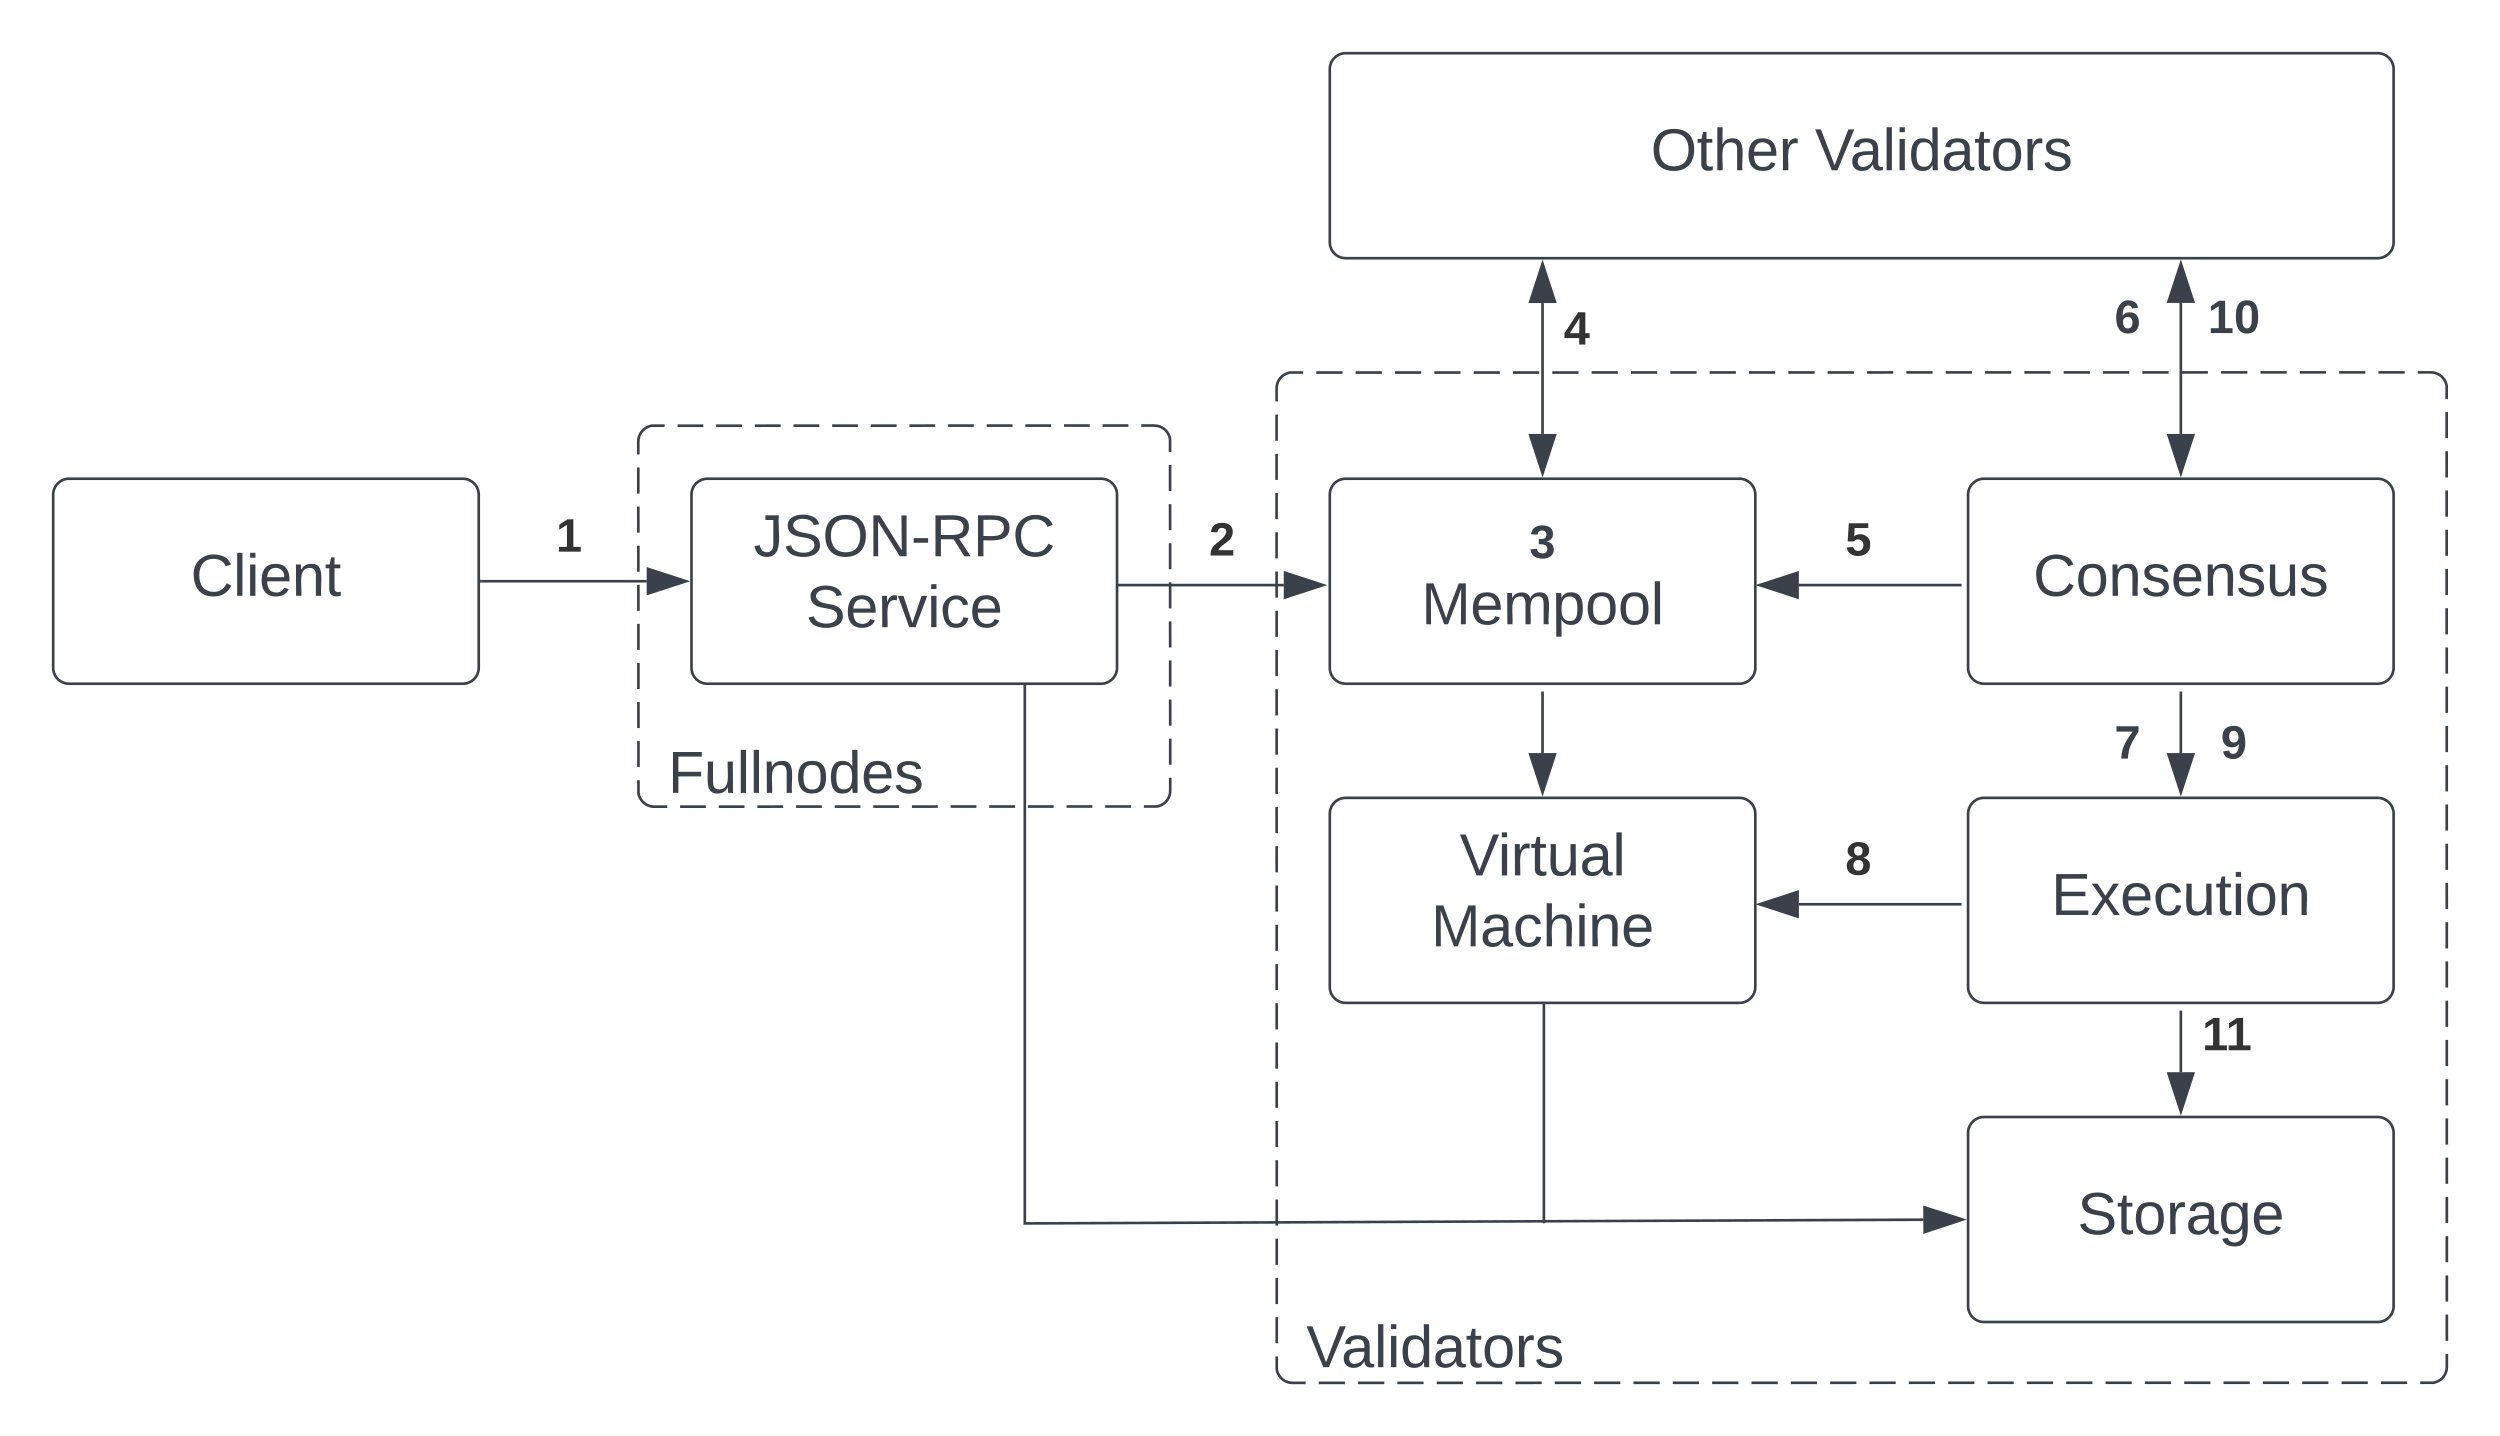 <svg xmlns="http://www.w3.org/2000/svg" xmlns:xlink="http://www.w3.org/1999/xlink" xmlns:lucid="lucid" width="940" height="540"><g transform="translate(-380 -620)" lucid:page-tab-id="0_0"><path d="M620 786a6 6 0 0 1 6-6h188a6 6 0 0 1 6 6v131.33a6 6 0 0 1-6 6H626a6 6 0 0 1-6-6z" fill-opacity="0"/><path d="M634.75 780.07h9.7m4.83 0h9.7m4.84 0l9.7-.02m4.83 0h9.7m4.84 0h9.67m4.85 0h9.7m4.83 0l9.7-.02m4.84 0h9.68m4.84 0h9.7m4.83 0h9.7m4.84-.02h9.68m4.84 0h9.7m4.84 0H814l.94.07.9.22.88.35.8.5.72.6.6.72.5.8.37.88.23.9v4.9m0 4.9v9.8m0 4.9l.02 9.8m0 4.9v9.8m0 4.9v9.8m0 4.9l.02 9.8m0 4.9v9.8m0 4.9l.02 9.8m0 4.9v9.8m0 4.88v4.9l-.07.94-.22.92-.35.86-.5.8-.6.72-.72.6-.8.5-.88.36-.9.22h-4.86m-4.85 0h-9.7m-4.83 0h-9.7m-4.84 0l-9.7.02m-4.83 0h-9.7m-4.84 0h-9.67m-4.85 0l-9.7.02m-4.83 0h-9.7m-4.84 0h-9.68m-4.84 0h-9.7m-4.83 0l-9.7.02m-4.84 0h-9.68m-4.84 0h-9.7m-4.84 0H626l-.94-.06-.9-.22-.88-.36-.8-.5-.72-.6-.6-.72-.5-.8-.37-.87-.23-.93v-4.9m0-4.9v-9.8m0-4.9l-.02-9.8m0-4.9v-9.8m0-4.9v-9.78m0-4.9l-.02-9.8m0-4.9v-9.8m0-4.9l-.02-9.8m0-4.9v-9.8m0-4.9V786l.07-.94.22-.9.35-.88.5-.8.6-.72.72-.6.8-.5.88-.37.9-.23h4.86" stroke="#3a414a" fill="none"/><use xlink:href="#a" transform="matrix(1,0,0,1,625,785) translate(0 26.455)"/><use xlink:href="#b" transform="matrix(1,0,0,1,625,785) translate(0 53.122)"/><use xlink:href="#b" transform="matrix(1,0,0,1,625,785) translate(0 79.788)"/><use xlink:href="#b" transform="matrix(1,0,0,1,625,785) translate(0 106.455)"/><use xlink:href="#c" transform="matrix(1,0,0,1,625,785) translate(0 133.122)"/><use xlink:href="#d" transform="matrix(1,0,0,1,625,785) translate(6.173 133.122)"/><path d="M860 766a6 6 0 0 1 6-6h428a6 6 0 0 1 6 6v368a6 6 0 0 1-6 6H866a6 6 0 0 1-6-6z" fill-opacity="0"/><path d="M874.92 760.07h9.86m4.93 0h9.87m4.93 0h9.86m4.94 0h9.86m4.93 0h9.85m4.93 0h9.86m4.93 0h9.86m4.93-.02h9.86m4.93 0h9.86m4.94 0h9.86m4.93 0h9.86m4.92 0h9.86m4.93 0h9.87m4.93 0h9.87m4.93 0l9.86-.02m4.93 0h9.85m4.93 0h9.86m4.93 0h9.86m4.93 0h9.86m4.93 0h9.86m4.94 0h9.86m4.93 0h9.86m4.92 0l9.86-.02m4.93 0h9.88m4.93 0h9.87m4.93 0h9.86m4.93 0h9.85m4.93 0h9.86m4.93 0h4.93l.94.07.9.22.88.35.8.5.72.6.6.72.5.8.37.88.23.9V770m0 4.92v9.84m0 4.92v9.84m0 4.9v9.85m0 4.92V829m0 4.93v9.84m0 4.92v9.83m.02 4.92v9.83m0 4.92v9.84m0 4.92v9.84m0 4.92v9.84m0 4.92v9.83m0 4.93v9.84m0 4.92l.02 9.83m0 4.92v9.84m0 4.9v9.84m0 4.92v9.84m0 4.92v9.84m0 4.92v9.84m0 4.92v9.83m0 4.92l.02 9.83m0 4.92v9.84m0 4.9v9.85m0 4.92v9.83m0 4.92v9.84m0 4.92v4.92l-.07.94-.22.9-.35.88-.5.8-.6.72-.72.6-.8.5-.88.37-.9.23H1290m-4.92 0h-9.86m-4.93 0h-9.87m-4.93 0h-9.86m-4.94 0h-9.86m-4.93 0h-9.85m-4.93 0h-9.86m-4.93 0h-9.86m-4.93.02h-9.86m-4.93 0h-9.86m-4.94 0h-9.86m-4.93 0h-9.86m-4.92 0h-9.86m-4.93 0h-9.87m-4.93 0h-9.87m-4.93 0l-9.86.02m-4.93 0h-9.85m-4.93 0h-9.86m-4.93 0h-9.86m-4.93 0h-9.86m-4.93 0h-9.86m-4.94 0h-9.86m-4.93 0h-9.86m-4.92 0l-9.86.02m-4.93 0H935m-4.93 0h-9.87m-4.93 0h-9.86m-4.93 0h-9.85m-4.93 0h-9.86m-4.93 0H866l-.94-.07-.9-.22-.88-.35-.8-.5-.72-.6-.6-.72-.5-.8-.37-.88-.23-.9V1130m0-4.92v-9.84m0-4.92v-9.84m0-4.9v-9.85m0-4.92V1071m0-4.93v-9.84m0-4.92v-9.83m-.02-4.92v-9.83m0-4.92v-9.84m0-4.92v-9.84m0-4.92v-9.84m0-4.92v-9.83m0-4.93v-9.84m0-4.92l-.02-9.83m0-4.92v-9.84m0-4.9v-9.84m0-4.92v-9.84m0-4.92v-9.84m0-4.92v-9.84m0-4.92v-9.83m0-4.92l-.02-9.83m0-4.92v-9.84m0-4.9v-9.85m0-4.92v-9.83m0-4.92v-9.84m0-4.92V766l.07-.94.22-.9.35-.88.5-.8.6-.72.72-.6.8-.5.88-.37.9-.23H870" stroke="#3a414a" fill="none"/><use xlink:href="#a" transform="matrix(1,0,0,1,865,765) translate(0 49.072)"/><use xlink:href="#b" transform="matrix(1,0,0,1,865,765) translate(0 75.739)"/><use xlink:href="#b" transform="matrix(1,0,0,1,865,765) translate(0 102.405)"/><use xlink:href="#b" transform="matrix(1,0,0,1,865,765) translate(0 129.072)"/><use xlink:href="#b" transform="matrix(1,0,0,1,865,765) translate(0 155.739)"/><use xlink:href="#b" transform="matrix(1,0,0,1,865,765) translate(0 182.405)"/><use xlink:href="#b" transform="matrix(1,0,0,1,865,765) translate(0 209.072)"/><use xlink:href="#b" transform="matrix(1,0,0,1,865,765) translate(0 235.739)"/><use xlink:href="#b" transform="matrix(1,0,0,1,865,765) translate(0 262.405)"/><use xlink:href="#b" transform="matrix(1,0,0,1,865,765) translate(0 289.072)"/><use xlink:href="#b" transform="matrix(1,0,0,1,865,765) translate(0 315.739)"/><use xlink:href="#b" transform="matrix(1,0,0,1,865,765) translate(0 342.405)"/><use xlink:href="#c" transform="matrix(1,0,0,1,865,765) translate(0 369.072)"/><use xlink:href="#e" transform="matrix(1,0,0,1,865,765) translate(6.173 369.072)"/><path d="M400 806a6 6 0 0 1 6-6h148a6 6 0 0 1 6 6v65.08a6 6 0 0 1-6 6H406a6 6 0 0 1-6-6z" stroke="#3a414a" fill-opacity="0"/><use xlink:href="#f" transform="matrix(1,0,0,1,405,805) translate(46.698 39.028)"/><path d="M640 806a6 6 0 0 1 6-6h148a6 6 0 0 1 6 6v65.08a6 6 0 0 1-6 6H646a6 6 0 0 1-6-6z" stroke="#3a414a" fill-opacity="0"/><use xlink:href="#g" transform="matrix(1,0,0,1,645,805) translate(18.333 24.153)"/><use xlink:href="#h" transform="matrix(1,0,0,1,645,805) translate(38.025 50.819)"/><path d="M880 806a6 6 0 0 1 6-6h148a6 6 0 0 1 6 6v65.08a6 6 0 0 1-6 6H886a6 6 0 0 1-6-6z" stroke="#3a414a" fill-opacity="0"/><use xlink:href="#i" transform="matrix(1,0,0,1,885,805) translate(70.062 24.847)"/><use xlink:href="#j" transform="matrix(1,0,0,1,885,805) translate(29.414 49.736)"/><path d="M880 926a6 6 0 0 1 6-6h148a6 6 0 0 1 6 6v65.08a6 6 0 0 1-6 6H886a6 6 0 0 1-6-6z" stroke="#3a414a" fill-opacity="0"/><use xlink:href="#k" transform="matrix(1,0,0,1,885,925) translate(43.827 24.153)"/><use xlink:href="#l" transform="matrix(1,0,0,1,885,925) translate(33.086 50.819)"/><path d="M1120 806a6 6 0 0 1 6-6h148a6 6 0 0 1 6 6v65.08a6 6 0 0 1-6 6h-148a6 6 0 0 1-6-6z" stroke="#3a414a" fill-opacity="0"/><use xlink:href="#m" transform="matrix(1,0,0,1,1125,805) translate(19.475 39.028)"/><path d="M1120 926a6 6 0 0 1 6-6h148a6 6 0 0 1 6 6v65.08a6 6 0 0 1-6 6h-148a6 6 0 0 1-6-6z" stroke="#3a414a" fill-opacity="0"/><use xlink:href="#n" transform="matrix(1,0,0,1,1125,925) translate(26.265 39.028)"/><path d="M1120 1046a6 6 0 0 1 6-6h148a6 6 0 0 1 6 6v65.08a6 6 0 0 1-6 6h-148a6 6 0 0 1-6-6z" stroke="#3a414a" fill-opacity="0"/><use xlink:href="#o" transform="matrix(1,0,0,1,1125,1045) translate(36.142 39.028)"/><path d="M880 646a6 6 0 0 1 6-6h388a6 6 0 0 1 6 6v65.08a6 6 0 0 1-6 6H886a6 6 0 0 1-6-6z" stroke="#3a414a" fill-opacity="0"/><use xlink:href="#p" transform="matrix(1,0,0,1,885,645) translate(115.71 39.028)"/><use xlink:href="#e" transform="matrix(1,0,0,1,885,645) translate(177.377 39.028)"/><path d="M560.96 838.54h62.2" stroke="#3a414a" fill="none"/><path d="M560.98 839.04h-.52v-1h.52z" stroke="#3a414a" stroke-width=".05" fill="#3a414a"/><path d="M637.92 838.54l-14.27 4.64v-9.27z" stroke="#3a414a" fill="#3a414a"/><use xlink:href="#q" transform="matrix(1,0,0,1,589.062,813.208) translate(0 14.222)"/><path d="M800.5 840h62.2M800.5 840h-.5" stroke="#3a414a" fill="none"/><path d="M877.45 840l-14.26 4.64v-9.28z" stroke="#3a414a" fill="#3a414a"/><use xlink:href="#r" transform="matrix(1,0,0,1,834.598,814.667) translate(0 14.222)"/><path d="M765.33 878.02V1080l337.82-1.4" stroke="#3a414a" fill="none"/><path d="M765.83 878.04h-1v-.52h1z" stroke="#3a414a" stroke-width=".05" fill="#3a414a"/><path d="M1117.92 1078.55l-14.25 4.7-.04-9.28z" stroke="#3a414a" fill="#3a414a"/><path d="M1117.05 840h-60.67M1117.04 840h.5" stroke="#3a414a" fill="none"/><path d="M1041.62 840l14.26-4.64v9.28z" stroke="#3a414a" fill="#3a414a"/><use xlink:href="#s" transform="matrix(1,0,0,1,1073.839,814.667) translate(0 14.222)"/><path d="M1117.05 960h-60.67M1117.04 960h.5" stroke="#3a414a" fill="none"/><path d="M1041.62 960l14.26-4.64v9.28z" stroke="#3a414a" fill="#3a414a"/><use xlink:href="#t" transform="matrix(1,0,0,1,1073.839,934.667) translate(0 14.222)"/><path d="M1200 1000.5v22.65M1200 1000.5v-.5" stroke="#3a414a" fill="none"/><path d="M1200 1037.92l-4.64-14.27h9.28z" stroke="#3a414a" fill="#3a414a"/><use xlink:href="#u" transform="matrix(1,0,0,1,1208,1000.667) translate(0 14.222)"/><path d="M1200 880.5v22.65M1200 880.5v-.5" stroke="#3a414a" fill="none"/><path d="M1200 917.92l-4.64-14.27h9.28z" stroke="#3a414a" fill="#3a414a"/><path d="M960 880.5v22.65M960 880.5v-.5" stroke="#3a414a" fill="none"/><path d="M960 917.92l-4.64-14.27h9.28z" stroke="#3a414a" fill="#3a414a"/><path d="M960 733.95v49.2" stroke="#3a414a" fill="none"/><path d="M960 719.2l4.64 14.25h-9.28zM960 797.92l-4.64-14.27h9.28z" stroke="#3a414a" fill="#3a414a"/><g><use xlink:href="#v" transform="matrix(1,0,0,1,968,735.333) translate(0 14.222)"/></g><path d="M1200 733.9v49.25" stroke="#3a414a" fill="none"/><path d="M1200 719.14l4.64 14.27h-9.28zM1200 797.92l-4.64-14.27h9.28z" stroke="#3a414a" fill="#3a414a"/><g><path d="M960.5 997.33a.25.25 0 0 1 .25.25v81.92a.25.25 0 0 1-.25.25.25.25 0 0 1-.25-.25v-81.92a.25.25 0 0 1 .25-.25z" stroke="#3a414a" stroke-width=".5" fill="none"/></g><path d="M1160 726a6 6 0 0 1 6-6h28a6 6 0 0 1 6 6v29.46a6 6 0 0 1-6 6h-28a6 6 0 0 1-6-6z" stroke="#000" stroke-opacity="0" fill-opacity="0"/><g><use xlink:href="#w" transform="matrix(1,0,0,1,1165,725) translate(10.062 20.222)"/></g><path d="M1200 726a6 6 0 0 1 6-6h28a6 6 0 0 1 6 6v29.46a6 6 0 0 1-6 6h-28a6 6 0 0 1-6-6z" stroke="#000" stroke-opacity="0" fill-opacity="0"/><g><use xlink:href="#x" transform="matrix(1,0,0,1,1205,725) translate(5.123 20.222)"/></g><path d="M1160 886a6 6 0 0 1 6-6h28a6 6 0 0 1 6 6v29.46a6 6 0 0 1-6 6h-28a6 6 0 0 1-6-6z" stroke="#000" stroke-opacity="0" fill-opacity="0"/><g><use xlink:href="#y" transform="matrix(1,0,0,1,1165,885) translate(10.062 20.222)"/></g><path d="M1200 886a6 6 0 0 1 6-6h28a6 6 0 0 1 6 6v29.46a6 6 0 0 1-6 6h-28a6 6 0 0 1-6-6z" stroke="#000" stroke-opacity="0" fill-opacity="0"/><g><use xlink:href="#z" transform="matrix(1,0,0,1,1205,885) translate(10.062 20.222)"/></g><defs><path fill="#3a414a" d="M63-220v92h138v28H63V0H30v-248h175v28H63" id="A"/><path fill="#3a414a" d="M84 4C-5 8 30-112 23-190h32v120c0 31 7 50 39 49 72-2 45-101 50-169h31l1 190h-30c-1-10 1-25-2-33-11 22-28 36-60 37" id="B"/><path fill="#3a414a" d="M24 0v-261h32V0H24" id="C"/><path fill="#3a414a" d="M117-194c89-4 53 116 60 194h-32v-121c0-31-8-49-39-48C34-167 62-67 57 0H25l-1-190h30c1 10-1 24 2 32 11-22 29-35 61-36" id="D"/><path fill="#3a414a" d="M100-194c62-1 85 37 85 99 1 63-27 99-86 99S16-35 15-95c0-66 28-99 85-99zM99-20c44 1 53-31 53-75 0-43-8-75-51-75s-53 32-53 75 10 74 51 75" id="E"/><path fill="#3a414a" d="M85-194c31 0 48 13 60 33l-1-100h32l1 261h-30c-2-10 0-23-3-31C134-8 116 4 85 4 32 4 16-35 15-94c0-66 23-100 70-100zm9 24c-40 0-46 34-46 75 0 40 6 74 45 74 42 0 51-32 51-76 0-42-9-74-50-73" id="F"/><path fill="#3a414a" d="M100-194c63 0 86 42 84 106H49c0 40 14 67 53 68 26 1 43-12 49-29l28 8c-11 28-37 45-77 45C44 4 14-33 15-96c1-61 26-98 85-98zm52 81c6-60-76-77-97-28-3 7-6 17-6 28h103" id="G"/><path fill="#3a414a" d="M135-143c-3-34-86-38-87 0 15 53 115 12 119 90S17 21 10-45l28-5c4 36 97 45 98 0-10-56-113-15-118-90-4-57 82-63 122-42 12 7 21 19 24 35" id="H"/><g id="d"><use transform="matrix(0.062,0,0,0.062,0,0)" xlink:href="#A"/><use transform="matrix(0.062,0,0,0.062,13.519,0)" xlink:href="#B"/><use transform="matrix(0.062,0,0,0.062,25.864,0)" xlink:href="#C"/><use transform="matrix(0.062,0,0,0.062,30.741,0)" xlink:href="#C"/><use transform="matrix(0.062,0,0,0.062,35.617,0)" xlink:href="#D"/><use transform="matrix(0.062,0,0,0.062,47.963,0)" xlink:href="#E"/><use transform="matrix(0.062,0,0,0.062,60.309,0)" xlink:href="#F"/><use transform="matrix(0.062,0,0,0.062,72.654,0)" xlink:href="#G"/><use transform="matrix(0.062,0,0,0.062,85,0)" xlink:href="#H"/></g><path fill="#3a414a" d="M137 0h-34L2-248h35l83 218 83-218h36" id="I"/><path fill="#3a414a" d="M141-36C126-15 110 5 73 4 37 3 15-17 15-53c-1-64 63-63 125-63 3-35-9-54-41-54-24 1-41 7-42 31l-33-3c5-37 33-52 76-52 45 0 72 20 72 64v82c-1 20 7 32 28 27v20c-31 9-61-2-59-35zM48-53c0 20 12 33 32 33 41-3 63-29 60-74-43 2-92-5-92 41" id="J"/><path fill="#3a414a" d="M24-231v-30h32v30H24zM24 0v-190h32V0H24" id="K"/><path fill="#3a414a" d="M59-47c-2 24 18 29 38 22v24C64 9 27 4 27-40v-127H5v-23h24l9-43h21v43h35v23H59v120" id="L"/><path fill="#3a414a" d="M114-163C36-179 61-72 57 0H25l-1-190h30c1 12-1 29 2 39 6-27 23-49 58-41v29" id="M"/><g id="e"><use transform="matrix(0.062,0,0,0.062,0,0)" xlink:href="#I"/><use transform="matrix(0.062,0,0,0.062,13.148,0)" xlink:href="#J"/><use transform="matrix(0.062,0,0,0.062,25.494,0)" xlink:href="#C"/><use transform="matrix(0.062,0,0,0.062,30.37,0)" xlink:href="#K"/><use transform="matrix(0.062,0,0,0.062,35.247,0)" xlink:href="#F"/><use transform="matrix(0.062,0,0,0.062,47.593,0)" xlink:href="#J"/><use transform="matrix(0.062,0,0,0.062,59.938,0)" xlink:href="#L"/><use transform="matrix(0.062,0,0,0.062,66.111,0)" xlink:href="#E"/><use transform="matrix(0.062,0,0,0.062,78.457,0)" xlink:href="#M"/><use transform="matrix(0.062,0,0,0.062,85.802,0)" xlink:href="#H"/></g><path fill="#3a414a" d="M212-179c-10-28-35-45-73-45-59 0-87 40-87 99 0 60 29 101 89 101 43 0 62-24 78-52l27 14C228-24 195 4 139 4 59 4 22-46 18-125c-6-104 99-153 187-111 19 9 31 26 39 46" id="N"/><g id="f"><use transform="matrix(0.062,0,0,0.062,0,0)" xlink:href="#N"/><use transform="matrix(0.062,0,0,0.062,15.988,0)" xlink:href="#C"/><use transform="matrix(0.062,0,0,0.062,20.864,0)" xlink:href="#K"/><use transform="matrix(0.062,0,0,0.062,25.741,0)" xlink:href="#G"/><use transform="matrix(0.062,0,0,0.062,38.086,0)" xlink:href="#D"/><use transform="matrix(0.062,0,0,0.062,50.432,0)" xlink:href="#L"/></g><path fill="#3a414a" d="M153-248C145-148 188 4 80 4 36 3 13-21 6-62l32-5c4 25 16 42 43 43 27 0 39-20 39-49v-147H72v-28h81" id="O"/><path fill="#3a414a" d="M185-189c-5-48-123-54-124 2 14 75 158 14 163 119 3 78-121 87-175 55-17-10-28-26-33-46l33-7c5 56 141 63 141-1 0-78-155-14-162-118-5-82 145-84 179-34 5 7 8 16 11 25" id="P"/><path fill="#3a414a" d="M140-251c81 0 123 46 123 126C263-46 219 4 140 4 59 4 17-45 17-125s42-126 123-126zm0 227c63 0 89-41 89-101s-29-99-89-99c-61 0-89 39-89 99S79-25 140-24" id="Q"/><path fill="#3a414a" d="M190 0L58-211 59 0H30v-248h39L202-35l-2-213h31V0h-41" id="R"/><path fill="#3a414a" d="M16-82v-28h88v28H16" id="S"/><path fill="#3a414a" d="M233-177c-1 41-23 64-60 70L243 0h-38l-65-103H63V0H30v-248c88 3 205-21 203 71zM63-129c60-2 137 13 137-47 0-61-80-42-137-45v92" id="T"/><path fill="#3a414a" d="M30-248c87 1 191-15 191 75 0 78-77 80-158 76V0H30v-248zm33 125c57 0 124 11 124-50 0-59-68-47-124-48v98" id="U"/><g id="g"><use transform="matrix(0.062,0,0,0.062,0,0)" xlink:href="#O"/><use transform="matrix(0.062,0,0,0.062,11.111,0)" xlink:href="#P"/><use transform="matrix(0.062,0,0,0.062,25.926,0)" xlink:href="#Q"/><use transform="matrix(0.062,0,0,0.062,43.21,0)" xlink:href="#R"/><use transform="matrix(0.062,0,0,0.062,59.198,0)" xlink:href="#S"/><use transform="matrix(0.062,0,0,0.062,66.543,0)" xlink:href="#T"/><use transform="matrix(0.062,0,0,0.062,82.531,0)" xlink:href="#U"/><use transform="matrix(0.062,0,0,0.062,97.346,0)" xlink:href="#N"/></g><path fill="#3a414a" d="M108 0H70L1-190h34L89-25l56-165h34" id="V"/><path fill="#3a414a" d="M96-169c-40 0-48 33-48 73s9 75 48 75c24 0 41-14 43-38l32 2c-6 37-31 61-74 61-59 0-76-41-82-99-10-93 101-131 147-64 4 7 5 14 7 22l-32 3c-4-21-16-35-41-35" id="W"/><g id="h"><use transform="matrix(0.062,0,0,0.062,0,0)" xlink:href="#P"/><use transform="matrix(0.062,0,0,0.062,14.815,0)" xlink:href="#G"/><use transform="matrix(0.062,0,0,0.062,27.16,0)" xlink:href="#M"/><use transform="matrix(0.062,0,0,0.062,34.506,0)" xlink:href="#V"/><use transform="matrix(0.062,0,0,0.062,45.617,0)" xlink:href="#K"/><use transform="matrix(0.062,0,0,0.062,50.494,0)" xlink:href="#W"/><use transform="matrix(0.062,0,0,0.062,61.605,0)" xlink:href="#G"/></g><path fill="#3a414a" d="M128-127c34 4 56 21 59 58 7 91-148 94-172 28-4-9-6-17-7-26l51-5c1 24 16 35 40 36 23 0 39-12 38-36-1-31-31-36-65-34v-40c32 2 59-3 59-33 0-20-13-33-34-33s-33 13-35 32l-50-3c6-44 37-68 86-68 50 0 83 20 83 66 0 35-22 52-53 58" id="X"/><use transform="matrix(0.049,0,0,0.049,0,0)" xlink:href="#X" id="i"/><path fill="#3a414a" d="M240 0l2-218c-23 76-54 145-80 218h-23L58-218 59 0H30v-248h44l77 211c21-75 51-140 76-211h43V0h-30" id="Y"/><path fill="#3a414a" d="M210-169c-67 3-38 105-44 169h-31v-121c0-29-5-50-35-48C34-165 62-65 56 0H25l-1-190h30c1 10-1 24 2 32 10-44 99-50 107 0 11-21 27-35 58-36 85-2 47 119 55 194h-31v-121c0-29-5-49-35-48" id="Z"/><path fill="#3a414a" d="M115-194c55 1 70 41 70 98S169 2 115 4C84 4 66-9 55-30l1 105H24l-1-265h31l2 30c10-21 28-34 59-34zm-8 174c40 0 45-34 45-75s-6-73-45-74c-42 0-51 32-51 76 0 43 10 73 51 73" id="aa"/><g id="j"><use transform="matrix(0.062,0,0,0.062,0,0)" xlink:href="#Y"/><use transform="matrix(0.062,0,0,0.062,18.457,0)" xlink:href="#G"/><use transform="matrix(0.062,0,0,0.062,30.802,0)" xlink:href="#Z"/><use transform="matrix(0.062,0,0,0.062,49.259,0)" xlink:href="#aa"/><use transform="matrix(0.062,0,0,0.062,61.605,0)" xlink:href="#E"/><use transform="matrix(0.062,0,0,0.062,73.951,0)" xlink:href="#E"/><use transform="matrix(0.062,0,0,0.062,86.296,0)" xlink:href="#C"/></g><g id="k"><use transform="matrix(0.062,0,0,0.062,0,0)" xlink:href="#I"/><use transform="matrix(0.062,0,0,0.062,14.383,0)" xlink:href="#K"/><use transform="matrix(0.062,0,0,0.062,19.259,0)" xlink:href="#M"/><use transform="matrix(0.062,0,0,0.062,26.605,0)" xlink:href="#L"/><use transform="matrix(0.062,0,0,0.062,32.778,0)" xlink:href="#B"/><use transform="matrix(0.062,0,0,0.062,45.123,0)" xlink:href="#J"/><use transform="matrix(0.062,0,0,0.062,57.469,0)" xlink:href="#C"/></g><path fill="#3a414a" d="M106-169C34-169 62-67 57 0H25v-261h32l-1 103c12-21 28-36 61-36 89 0 53 116 60 194h-32v-121c2-32-8-49-39-48" id="ab"/><g id="l"><use transform="matrix(0.062,0,0,0.062,0,0)" xlink:href="#Y"/><use transform="matrix(0.062,0,0,0.062,18.457,0)" xlink:href="#J"/><use transform="matrix(0.062,0,0,0.062,30.802,0)" xlink:href="#W"/><use transform="matrix(0.062,0,0,0.062,41.914,0)" xlink:href="#ab"/><use transform="matrix(0.062,0,0,0.062,54.259,0)" xlink:href="#K"/><use transform="matrix(0.062,0,0,0.062,59.136,0)" xlink:href="#D"/><use transform="matrix(0.062,0,0,0.062,71.481,0)" xlink:href="#G"/></g><g id="m"><use transform="matrix(0.062,0,0,0.062,0,0)" xlink:href="#N"/><use transform="matrix(0.062,0,0,0.062,15.988,0)" xlink:href="#E"/><use transform="matrix(0.062,0,0,0.062,28.333,0)" xlink:href="#D"/><use transform="matrix(0.062,0,0,0.062,40.679,0)" xlink:href="#H"/><use transform="matrix(0.062,0,0,0.062,51.79,0)" xlink:href="#G"/><use transform="matrix(0.062,0,0,0.062,64.136,0)" xlink:href="#D"/><use transform="matrix(0.062,0,0,0.062,76.481,0)" xlink:href="#H"/><use transform="matrix(0.062,0,0,0.062,87.593,0)" xlink:href="#B"/><use transform="matrix(0.062,0,0,0.062,99.938,0)" xlink:href="#H"/></g><path fill="#3a414a" d="M30 0v-248h187v28H63v79h144v27H63v87h162V0H30" id="ac"/><path fill="#3a414a" d="M141 0L90-78 38 0H4l68-98-65-92h35l48 74 47-74h35l-64 92 68 98h-35" id="ad"/><g id="n"><use transform="matrix(0.062,0,0,0.062,0,0)" xlink:href="#ac"/><use transform="matrix(0.062,0,0,0.062,14.815,0)" xlink:href="#ad"/><use transform="matrix(0.062,0,0,0.062,25.926,0)" xlink:href="#G"/><use transform="matrix(0.062,0,0,0.062,38.272,0)" xlink:href="#W"/><use transform="matrix(0.062,0,0,0.062,49.383,0)" xlink:href="#B"/><use transform="matrix(0.062,0,0,0.062,61.728,0)" xlink:href="#L"/><use transform="matrix(0.062,0,0,0.062,67.901,0)" xlink:href="#K"/><use transform="matrix(0.062,0,0,0.062,72.778,0)" xlink:href="#E"/><use transform="matrix(0.062,0,0,0.062,85.123,0)" xlink:href="#D"/></g><path fill="#3a414a" d="M177-190C167-65 218 103 67 71c-23-6-38-20-44-43l32-5c15 47 100 32 89-28v-30C133-14 115 1 83 1 29 1 15-40 15-95c0-56 16-97 71-98 29-1 48 16 59 35 1-10 0-23 2-32h30zM94-22c36 0 50-32 50-73 0-42-14-75-50-75-39 0-46 34-46 75s6 73 46 73" id="ae"/><g id="o"><use transform="matrix(0.062,0,0,0.062,0,0)" xlink:href="#P"/><use transform="matrix(0.062,0,0,0.062,14.815,0)" xlink:href="#L"/><use transform="matrix(0.062,0,0,0.062,20.988,0)" xlink:href="#E"/><use transform="matrix(0.062,0,0,0.062,33.333,0)" xlink:href="#M"/><use transform="matrix(0.062,0,0,0.062,40.679,0)" xlink:href="#J"/><use transform="matrix(0.062,0,0,0.062,53.025,0)" xlink:href="#ae"/><use transform="matrix(0.062,0,0,0.062,65.37,0)" xlink:href="#G"/></g><g id="p"><use transform="matrix(0.062,0,0,0.062,0,0)" xlink:href="#Q"/><use transform="matrix(0.062,0,0,0.062,17.284,0)" xlink:href="#L"/><use transform="matrix(0.062,0,0,0.062,23.457,0)" xlink:href="#ab"/><use transform="matrix(0.062,0,0,0.062,35.802,0)" xlink:href="#G"/><use transform="matrix(0.062,0,0,0.062,48.148,0)" xlink:href="#M"/></g><path fill="#333" d="M23 0v-37h61v-169l-59 37v-38l62-41h46v211h57V0H23" id="af"/><use transform="matrix(0.049,0,0,0.049,0,0)" xlink:href="#af" id="q"/><path fill="#333" d="M182-182c0 78-84 86-111 141h115V0H12c-6-101 99-100 120-180 1-22-12-31-33-32-23 0-32 14-35 34l-49-3c5-45 32-70 84-70 51 0 83 22 83 69" id="ag"/><use transform="matrix(0.049,0,0,0.049,0,0)" xlink:href="#ag" id="r"/><path fill="#333" d="M139-81c0-46-55-55-73-27H18l9-140h149v37H72l-4 63c44-38 133-4 122 66C201 21 21 35 11-62l49-4c5 18 15 30 39 30 26 0 40-18 40-45" id="ah"/><use transform="matrix(0.049,0,0,0.049,0,0)" xlink:href="#ah" id="s"/><path fill="#333" d="M138-131c27 9 52 24 51 61 0 53-36 74-89 74S11-19 11-69c0-35 22-54 51-61-78-25-46-121 38-121 51 0 83 19 83 66 0 30-18 49-45 54zm-38-16c24 0 32-13 32-36 1-23-11-34-32-34-22 0-33 12-32 34 0 22 9 36 32 36zm1 116c27 0 37-17 37-43 0-25-13-39-39-39-24 0-37 15-37 40 0 27 11 42 39 42" id="ai"/><use transform="matrix(0.049,0,0,0.049,0,0)" xlink:href="#ai" id="t"/><g id="u"><use transform="matrix(0.049,0,0,0.049,0,0)" xlink:href="#af"/><use transform="matrix(0.049,0,0,0.049,8.889,0)" xlink:href="#af"/></g><path fill="#333" d="M165-50V0h-47v-50H5v-38l105-160h55v161h33v37h-33zm-47-37l2-116L46-87h72" id="aj"/><use transform="matrix(0.049,0,0,0.049,0,0)" xlink:href="#aj" id="v"/><path fill="#3a414a" d="M115-159c48 0 72 30 72 78 0 54-30 85-83 85-64 0-91-50-91-122 0-98 58-163 141-120 15 8 21 24 27 44l-47 6c-5-31-48-31-61-4-7 14-11 33-11 60 9-17 28-27 53-27zM102-35c24 0 36-20 36-45s-11-43-37-43c-23 0-36 14-36 38 0 27 11 50 37 50" id="ak"/><use transform="matrix(0.049,0,0,0.049,0,0)" xlink:href="#ak" id="w"/><path fill="#3a414a" d="M23 0v-37h61v-169l-59 37v-38l62-41h46v211h57V0H23" id="al"/><path fill="#3a414a" d="M101-251c68 0 84 54 84 127C185-50 166 4 99 4S15-52 14-124c-1-75 17-127 87-127zm-1 216c37-5 36-46 36-89s4-89-36-89c-39 0-36 45-36 89 0 43-3 85 36 89" id="am"/><g id="x"><use transform="matrix(0.049,0,0,0.049,0,0)" xlink:href="#al"/><use transform="matrix(0.049,0,0,0.049,9.877,0)" xlink:href="#am"/></g><path fill="#3a414a" d="M52 0c1-96 47-148 87-207H15v-41h169v40c-36 62-79 113-81 208H52" id="an"/><use transform="matrix(0.049,0,0,0.049,0,0)" xlink:href="#an" id="y"/><path fill="#3a414a" d="M99-251c69 0 84 53 88 123 5 99-61 162-144 118-15-8-21-25-26-45l46-6c4 31 50 33 63 7 7-15 12-36 12-60-9 18-29 28-54 28-48 0-72-32-72-82 0-55 31-83 87-83zm-1 128c24 0 37-16 37-39 0-27-10-51-37-51-25 0-35 19-35 45 0 25 10 45 35 45" id="ao"/><use transform="matrix(0.049,0,0,0.049,0,0)" xlink:href="#ao" id="z"/></defs></g></svg>